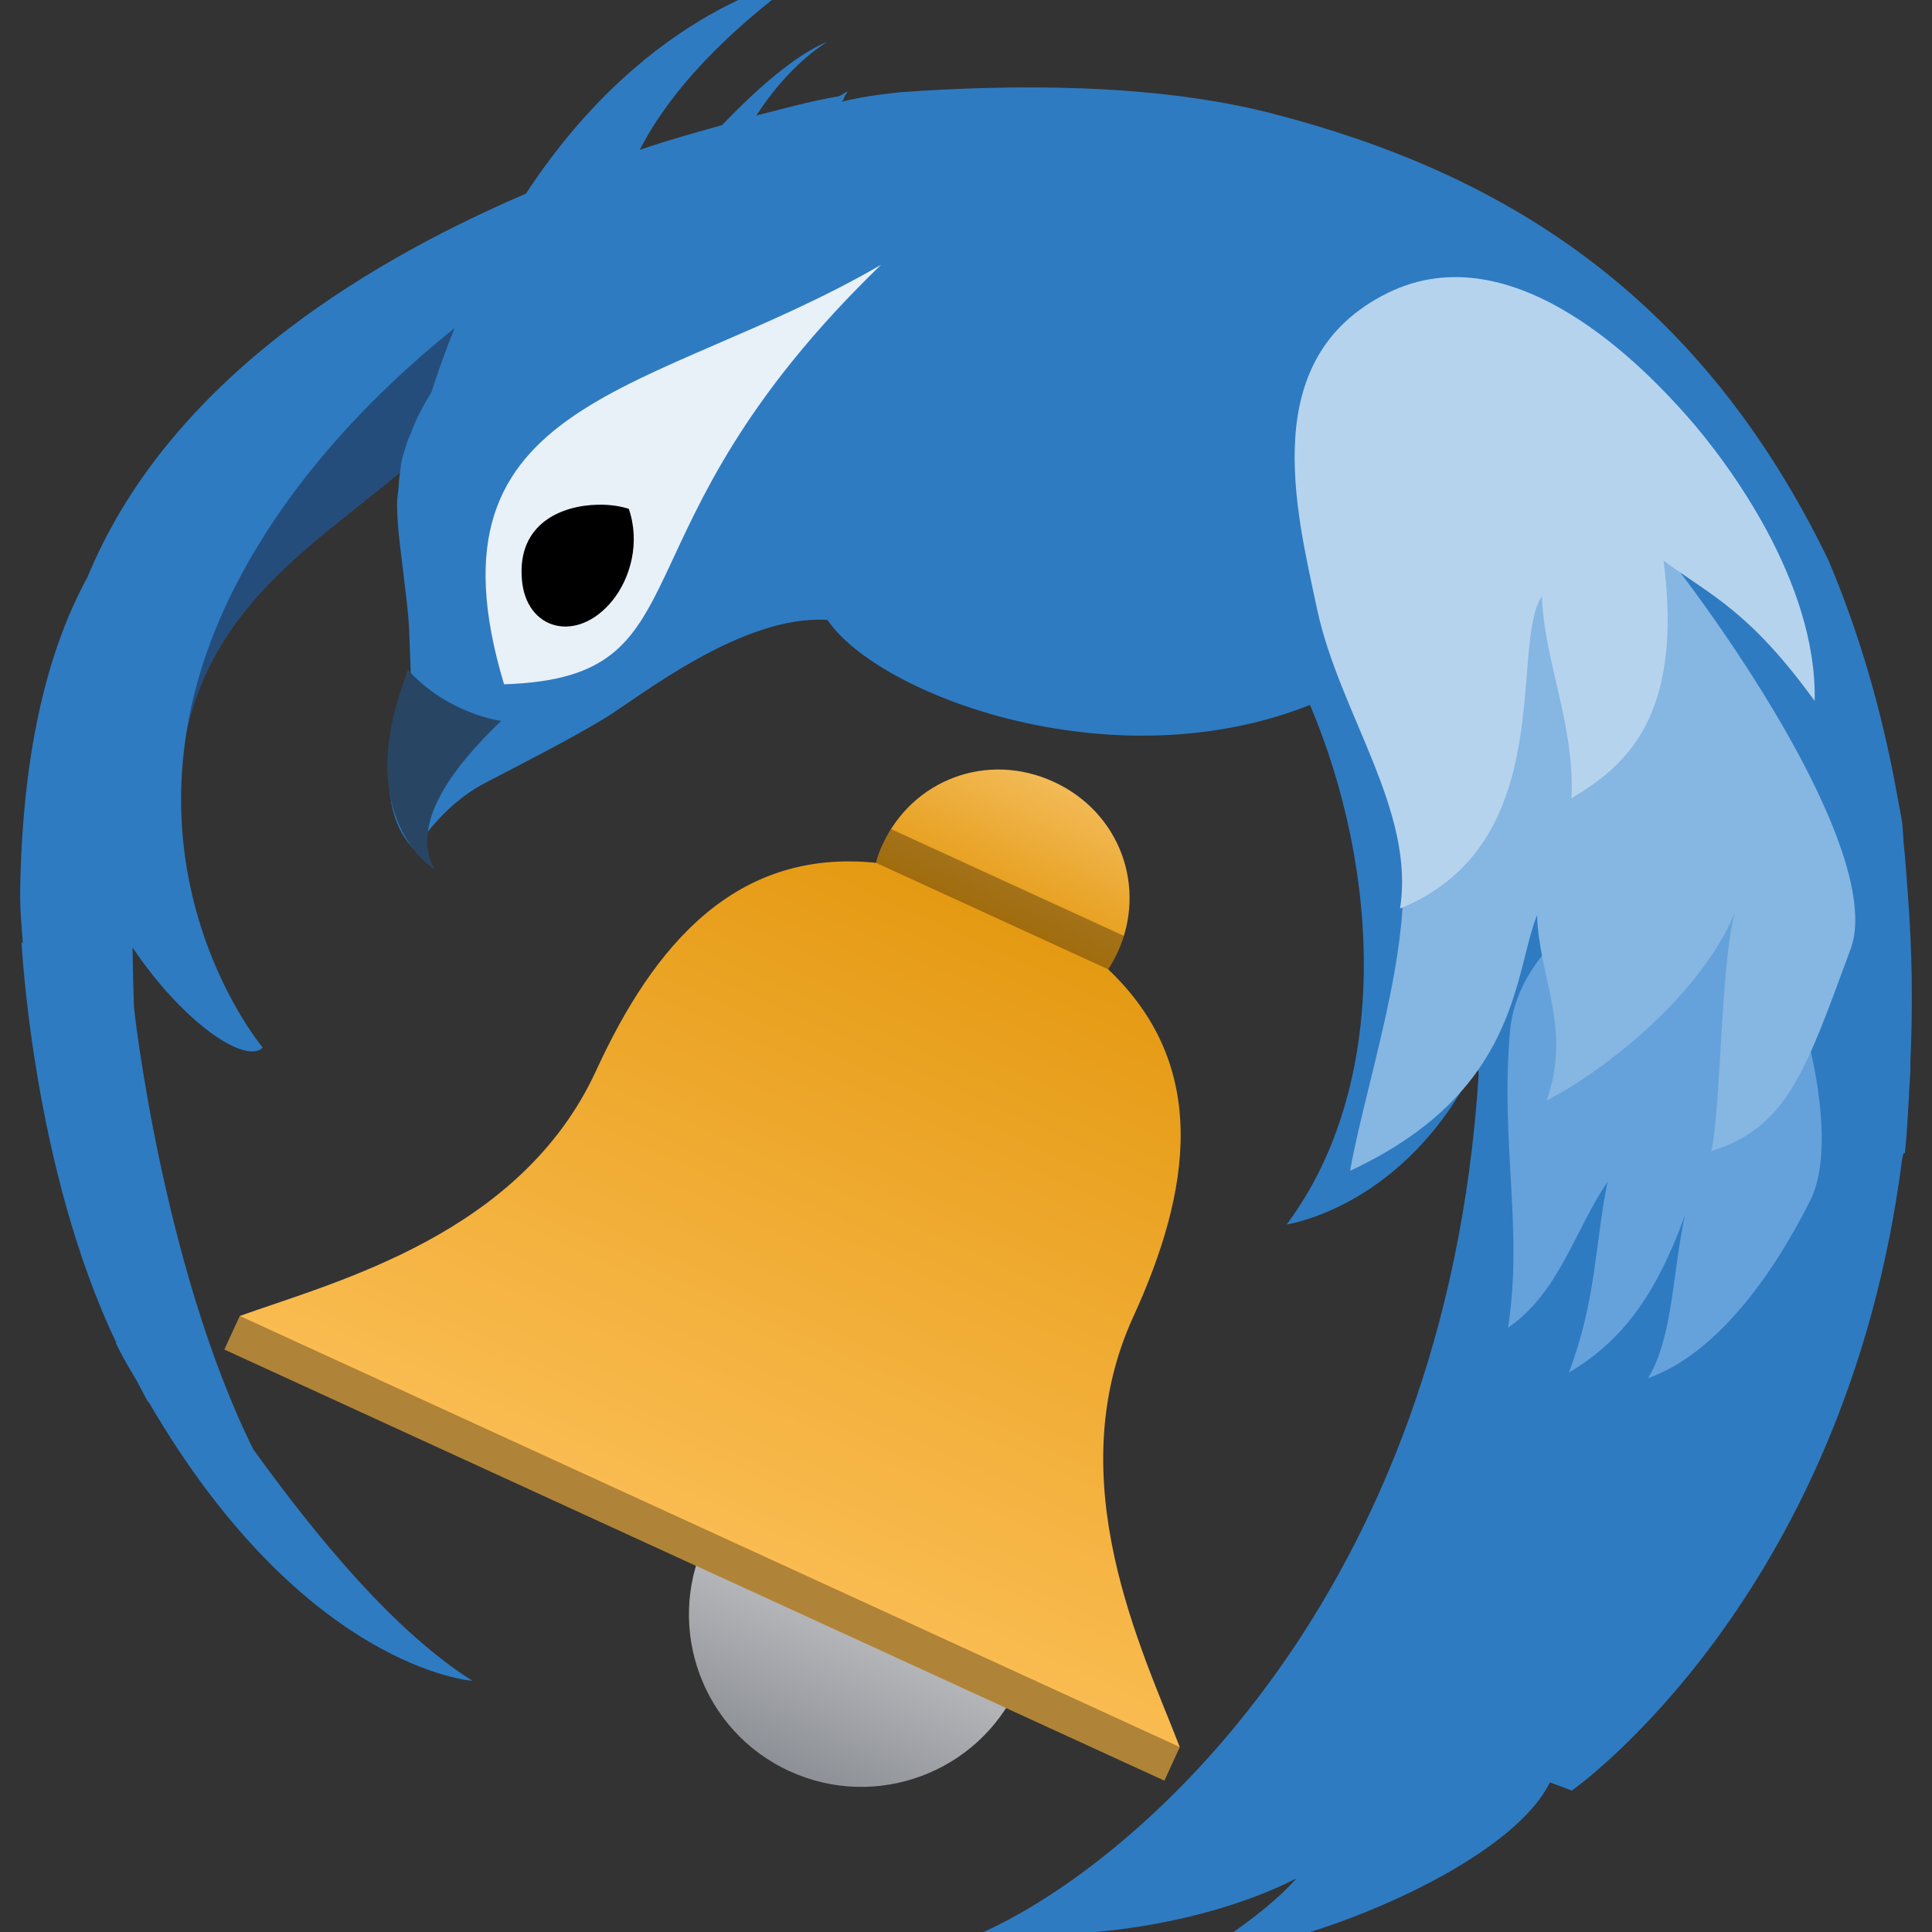 <svg width="48" version="1.0" xmlns="http://www.w3.org/2000/svg" height="48" xmlns:xlink="http://www.w3.org/1999/xlink">
<rect width="100%" height="100%" fill="#333333" stroke="none"/>
<defs id="defs254">
<linearGradient gradientTransform="matrix(2,0,0,2,-12,-15)" id="a" y1="30" y2="23" x1="22" x2="22" gradientUnits="userSpaceOnUse">
<stop offset="0" style="stop-color:#8d9096" id="stop2"/>
<stop offset="1" style="stop-color:#e6e6e6" id="stop4"/>
</linearGradient>
<linearGradient id="linearGradient859">
<stop offset="0" style="stop-color:#f2ba56" id="stop855"/>
<stop offset="0.176" style="stop-color:#e59a13" id="stop863"/>
<stop offset="1" style="stop-color:#fabc51" id="stop857"/>
</linearGradient>
<linearGradient id="linearGradient111009">
<stop offset="0" style="stop-color:#284664" id="stop111010"/>
<stop offset="0.5" style="stop-color:#284664" id="stop6922"/>
<stop offset="1" style="stop-color:#284664;stop-opacity:0" id="stop111011"/>
</linearGradient>
<linearGradient id="linearGradient861" xlink:href="#linearGradient859" y1="3" y2="37" x1="23.5" gradientUnits="userSpaceOnUse" x2="23.5"/>
<linearGradient gradientTransform="matrix(0.299,0,0,0.299,-1.024,-1.593)" xlink:href="#linearGradient111009" id="linearGradient6920" y1="78.247" y2="-14.59" x1="39.724" x2="86.444" gradientUnits="userSpaceOnUse"/>
</defs>
<g id="g51">
<path style="fill:#254d7b;fill-rule:evenodd" id="path4558" d="m 11.093,10.7 c -2.49,2.475 -5.792,3.793 -6.531,7.831 0.238,-5.04 4.263,-9.098 7.99,-12.25 Z "/>
<path style="fill:#2e7bc2" id="path4261" d="m 19.879,-.537 c -0.005,0 -3.726,0.64 -6.811,5.347 -4.263,1.831 -8.953,4.817 -10.898,9.536 -1.059,1.937 -1.615,4.525 -1.669,7.765 -0.008,0.45 0.034,0.885 0.068,1.328 l -.034,-.034 c 0,0 0.274,5.605 2.35,9.944 0.004,0.012 -0.004,0.022 0,0.034 0.024,0.047 0.044,0.09 0.068,0.136 0.136,0.276 0.291,0.52 0.443,0.783 0.091,0.165 0.181,0.353 0.272,0.511 0.008,0.013 0.026,0.021 0.034,0.034 3.863,6.629 8.037,6.913 8.037,6.913 -1.939,-1.225 -3.849,-3.54 -5.449,-5.755 -2.269,-4.591 -2.969,-11 -2.963,-11 -0.027,-0.823 -0.034,-1.464 -0.034,-1.464 1.268,1.881 2.807,2.913 3.235,2.486 -0.004,0 -4.226,-5.036 -0.477,-11.851 1.167,-2.126 2.92,-4.154 5.245,-6.028 -0.206,0.506 -0.394,1.034 -0.579,1.601 -0.201,0.321 -0.385,0.666 -0.511,1.022 -0.076,0.151 -0.123,0.309 -0.17,0.477 -0.01,0.034 -0.025,0.067 -0.034,0.102 -0.033,0.136 -0.05,0.265 -0.068,0.409 -0.017,0.125 -0.026,0.244 -0.034,0.375 -0.006,0.11 -0.034,0.228 -0.034,0.341 0,0.047 0,0.089 0,0.136 0.008,0.484 0.077,0.985 0.136,1.464 0.023,0.189 0.045,0.397 0.068,0.579 0.054,0.427 0.094,0.812 0.102,1.158 l .034,.954 c -0.03,-0.048 -0.034,-0.054 -0.034,-0.068 -0.003,-0.006 -0.034,-0.034 -0.034,-0.034 0.004,0 -0.458,1.213 -0.477,2.452 -0.018,0.744 0.127,1.489 0.647,2.009 0,0 0.624,-1.09 1.737,-1.669 1.113,-0.579 2.132,-1.1 2.963,-1.601 0.831,-0.501 3.428,-2.599 5.551,-2.452 1.253,1.858 7.061,4.068 11.988,2.111 1.743,4.12 2.009,9.432 -0.579,12.907 -0.003,0 2.986,-0.426 4.734,-4.053 0.01,0.105 0.025,0.199 0.034,0.307 -0.007,0 -0.002,0.03 0,0.034 -0.823,12.953 -8.502,19.607 -12.362,21.319 4.856,0.335 7.826,-1.362 7.833,-1.362 0.007,0 -0.652,0.812 -2.384,1.873 2.179,0 7.616,-2.078 8.684,-4.257 l .545,.204 c -0.002,0 6.816,-4.767 8.207,-15.7 0.004,-0.013 0.033,-0.133 0.034,-0.136 -0.004,-0.002 0.027,0.002 0.034,0 0.05,-0.46 0.07,-0.948 0.102,-1.43 0.002,-0.023 -0.001,-0.045 0,-0.068 0.013,-0.175 0.024,-0.367 0.034,-0.545 0.004,-0.078 -0.003,-0.16 0,-0.238 0.029,-0.617 0.041,-1.256 0.034,-1.907 0,-0.044 0,-0.092 0,-0.136 -0.011,-0.709 -0.044,-1.43 -0.102,-2.18 -0.031,-0.4 -0.057,-0.815 -0.102,-1.226 -0.009,-0.161 -0.017,-0.308 -0.034,-0.477 -0.039,-0.253 -0.091,-0.5 -0.136,-0.749 -0.374,-2.064 -0.945,-4.007 -1.703,-5.789 -3.219,-6.642 -8.114,-9.611 -13.797,-11.081 -2.995,-0.775 -6.588,-0.724 -9.259,-0.532 -0.544,0.057 -1.027,0.128 -1.464,0.238 0.068,-0.036 0.07,-0.117 0.102,-0.17 0.157,-0.196 -0.092,0.018 -0.17,0.034 -0.731,0.124 -1.457,0.33 -2.043,0.477 0.445,-0.675 1.015,-1.349 1.771,-1.839 -0.829,0.35 -1.765,1.188 -2.622,2.077 -0.645,0.182 -1.29,0.358 -2.043,0.613 0.574,-1.12 1.707,-2.594 3.985,-4.257 z "/>
<path style="fill:#e8f0f8" id="path4259" d="m 21.888,6.58 c -6.934,6.704 -4.17,10.254 -9.365,10.421 -2.165,-7.206 3.716,-7.143 9.365,-10.421 Z "/>
<path id="path187" d="m 14.838,12.54 c -0.9,0.022 -1.98,0.475 -1.873,1.839 0.092,1.287 1.378,1.617 2.248,0.545 0.458,-0.564 0.695,-1.457 0.409,-2.282 -0.212,-0.069 -0.483,-0.11 -0.783,-0.102 z "/>
</g>
<g style="fill-rule:evenodd;stroke-width:.312" id="g24">
<path style="fill:#65a2db" id="path5463" d="m 37.513,25.644 c -0.238,2.817 0.336,4.894 -0.046,7.342 1.282,-0.883 1.648,-2.416 2.472,-3.624 -0.32,1.58 -0.275,2.927 -0.961,4.739 1.328,-0.79 2.152,-1.905 2.884,-3.903 -0.305,1.347 -0.29,3.02 -0.916,4.042 1.663,-0.589 3.063,-2.49 4.029,-4.414 0.976,-1.943 -0.763,-7.28 -2.06,-7.946 -1.297,-0.666 -5.168,0.993 -5.402,3.764 z"/>
<path style="fill:#86b6e2" id="path6718" d="m 34.704,20.374 c 0.634,2.583 -0.725,6.268 -1.162,8.715 4.203,-1.96 4.06,-4.863 4.645,-6.354 0.052,1.58 0.869,2.796 0.24,4.608 1.521,-0.79 3.828,-2.649 4.667,-4.647 -0.35,1.347 -0.332,4.786 -0.577,5.901 1.905,-0.589 2.355,-2.025 3.461,-5.018 1.117,-3.022 -6.17,-12.391 -7.656,-13.057 -1.486,-0.666 -4.241,7.312 -3.618,9.851 z"/>
<path style="fill:#b6d3ee" id="path7344" d="m 32.724,15.139 c 0.553,2.583 2.442,4.987 2.06,7.434 3.983,-1.626 2.701,-6.552 3.525,-7.76 0.046,1.58 0.824,3.206 0.733,5.018 1.328,-0.79 2.793,-1.998 2.289,-5.901 1.206,0.883 2.136,1.255 3.754,3.485 0.061,-2.958 -2.156,-5.928 -3.159,-7.063 -0.98,-1.109 -4.277,-4.649 -7.462,-3.067 -3.223,1.601 -2.284,5.314 -1.74,7.853 z"/>
</g>
<path style="fill:url(#linearGradient6920)" id="path247" d="m 12.451,17.911 c 0,0 -1.303,-0.161 -2.307,-1.257 -1.469,3.663 0.646,4.946 0.652,4.942 -0.751,-1.329 1.026,-3.075 1.655,-3.685 z "/>
<g id="g876" transform="matrix(0.556,0.255,-0.255,0.556,13.853,11.079)">
<circle cx="31" cy="38" style="fill:url(#a);stroke-width:2" id="circle18" r="7"/>
<g style="stroke-width:1.5" id="g15" transform="translate(0,1)">
<path style="fill:url(#linearGradient861)" id="path20" d="M 24,3 C 21.023,3 18.75,5.32 18.75,8.215 18.75,8.465 18.771,8.753 18.814,9 13.393,10.841 12.006,15.792 12,21.396 12,28.716 6,33.572 3,36.5 V 38 H 24 45 V 36.5 C 42,33.572 36,28.716 36,21.396 35.994,15.792 34.607,10.841 29.186,9 29.229,8.753 29.25,8.465 29.25,8.215 29.25,5.32 26.977,3 24,3 Z"/>
<path style="opacity:.3" id="path22" d="M 3,36.5 H 45 V 38 H 3 Z"/>
<path style="opacity:.3" id="path24" d="M 18.8,7.5 C 18.723,8.014 18.749,8.513 18.814,9 h 10.371 C 29.289,8.487 29.263,8 29.2,7.5 Z"/>
</g>
</g>
</svg>
